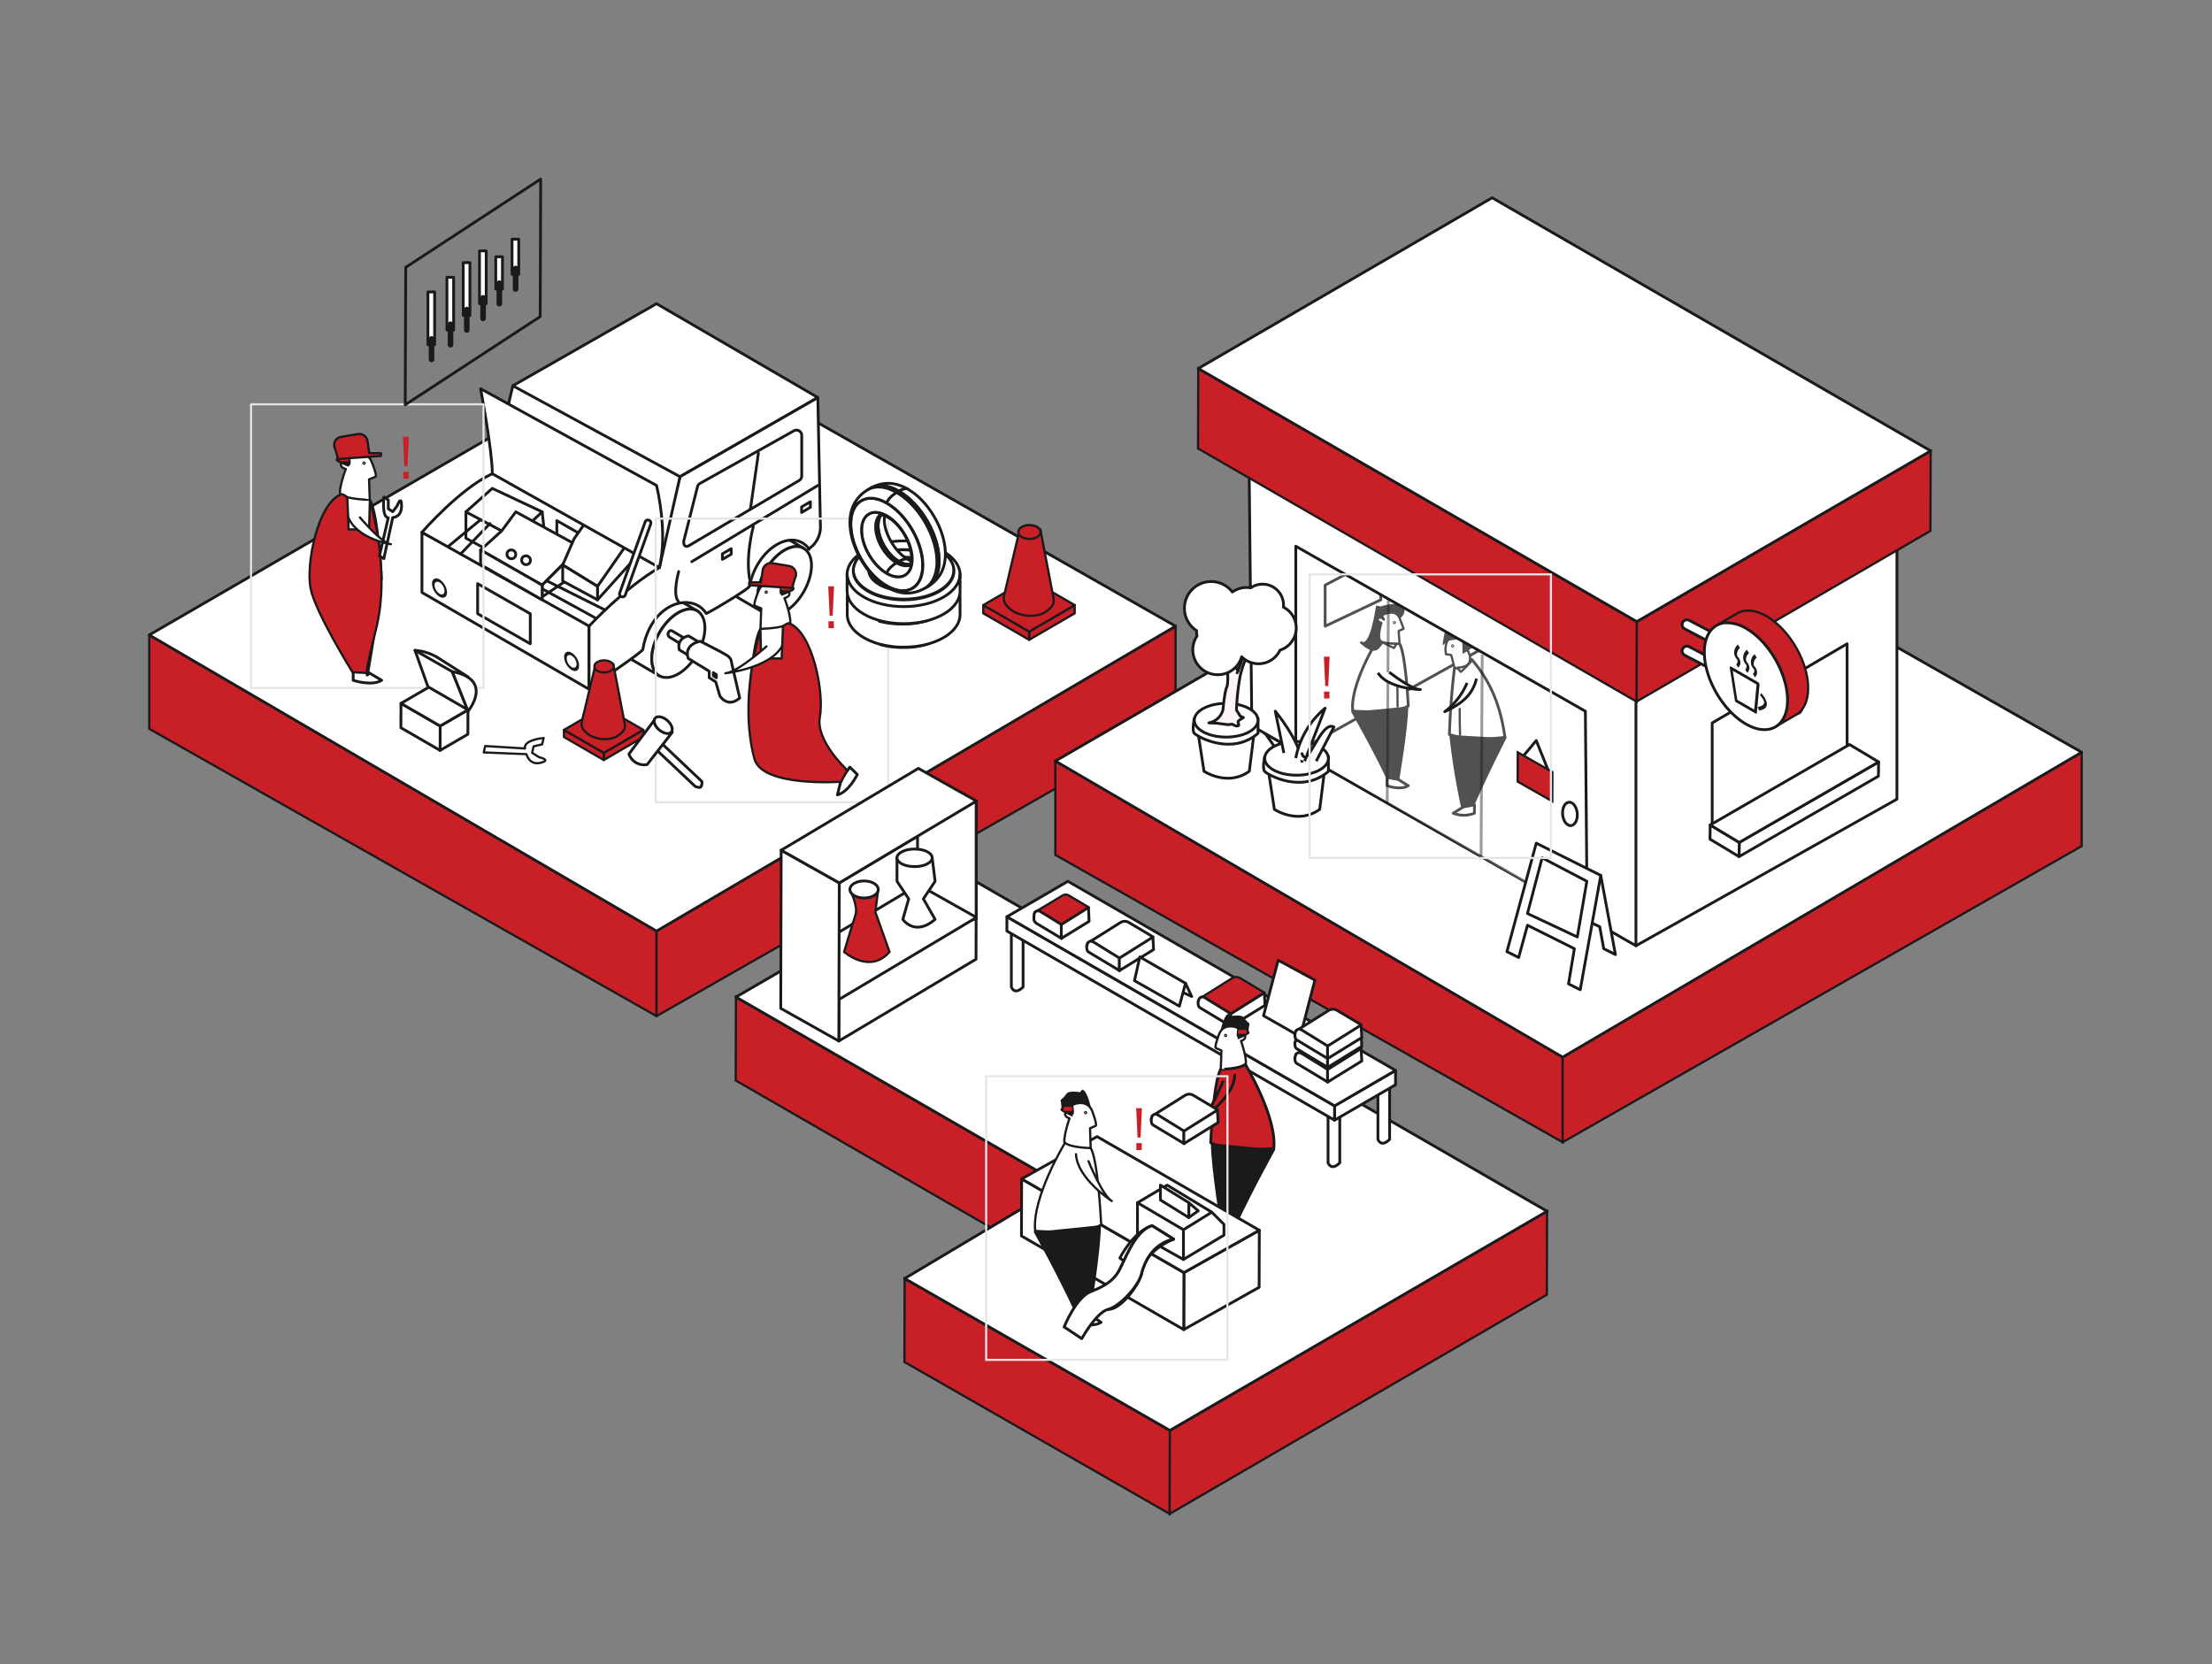 <svg xmlns="http://www.w3.org/2000/svg" xmlns:xlink="http://www.w3.org/1999/xlink" viewBox="0 0 793.22 596.88"><rect x="0" y="0" width="793.22" height="596.88" fill="#808080" stroke="none"/><defs><style>.cls-1,.cls-14,.cls-16,.cls-18,.cls-22,.cls-31{fill:none;}.cls-2{isolation:isolate;}.cls-15,.cls-19,.cls-20,.cls-3,.cls-30{fill:#c92028;}.cls-10,.cls-11,.cls-12,.cls-13,.cls-14,.cls-17,.cls-18,.cls-20,.cls-22,.cls-23,.cls-24,.cls-26,.cls-27,.cls-28,.cls-3,.cls-30,.cls-4,.cls-5{stroke:#1a1a1a;}.cls-10,.cls-11,.cls-12,.cls-13,.cls-14,.cls-16,.cls-17,.cls-18,.cls-21,.cls-22,.cls-25,.cls-26,.cls-27,.cls-3,.cls-30,.cls-4,.cls-5{stroke-linejoin:round;}.cls-10,.cls-11,.cls-12,.cls-13,.cls-20,.cls-22,.cls-23,.cls-24,.cls-3{stroke-width:0.8px;}.cls-10,.cls-11,.cls-17,.cls-21,.cls-24,.cls-25,.cls-27,.cls-28,.cls-4,.cls-5,.cls-7{fill:#fff;}.cls-10,.cls-13,.cls-14,.cls-17,.cls-22,.cls-26,.cls-30,.cls-5{stroke-linecap:round;}.cls-6{clip-path:url(#clip-path);}.cls-12,.cls-13,.cls-23,.cls-8{fill:#1a1a1a;}.cls-9{clip-path:url(#clip-path-2);}.cls-15{mix-blend-mode:multiply;}.cls-16,.cls-31{stroke:#e6e6e6;stroke-width:0.75px;}.cls-17{stroke-width:2px;}.cls-20,.cls-23,.cls-24,.cls-28,.cls-31{stroke-miterlimit:10;}.cls-21,.cls-25{stroke:#fff;}.cls-25{opacity:0.24;}.cls-26{fill:#fff5f6;}.cls-27{opacity:0.44;}.cls-29{clip-path:url(#clip-path-3);}</style><clipPath id="clip-path"><polygon class="cls-1" points="154.91 212.47 154.92 206.27 160.32 209.38 160.3 215.58 154.91 212.47"/></clipPath><clipPath id="clip-path-2"><polygon class="cls-1" points="202.23 238.76 202.25 232.56 207.64 235.67 207.62 241.87 202.23 238.76"/></clipPath><clipPath id="clip-path-3"><polygon class="cls-1" points="620.22 250.59 620.28 229.51 633.63 237.22 633.57 258.3 620.22 250.59"/></clipPath></defs><title>中山站</title><g class="cls-2"><g id="圖層_2" data-name="圖層 2"><g id="_island_3_" data-name="&lt;island 3&gt;"><polygon class="cls-3" points="53.51 227.75 53.51 261.4 235.43 364.45 235.43 333.95 188.11 285.58 79.8 231.95 53.51 227.75"/><polygon class="cls-3" points="235.43 364.45 235.43 333.95 270.13 282.43 381.6 230.9 421.56 224.59 421.56 258.24 235.43 364.45"/><polygon class="cls-4" points="238.59 120.49 53.51 227.75 235.43 333.95 421.56 224.59 238.59 120.49"/><g class="cls-2"><polygon class="cls-3" points="385.39 217.03 385.38 219.99 369.05 229.48 369.06 226.52 385.39 217.03"/><polygon class="cls-3" points="369.06 226.52 369.05 229.48 352.61 219.99 352.61 217.02 369.06 226.52"/><polygon class="cls-3" points="385.39 217.03 369.06 226.52 352.61 217.02 368.95 207.53 385.39 217.03"/></g><path class="cls-3" d="M365.69,189.78,360,213.88c-.36,2,.89,3.48,2.37,4.68,2.73,2.22,8.78,3.44,12.6.87,1.75-1.17,3.17-2.4,2.87-4.66l-4.79-25Z"/><ellipse class="cls-3" cx="369.16" cy="190.81" rx="3.99" ry="2.5"/><g class="cls-2"><path class="cls-4" d="M288.15,196.62a2.92,2.92,0,0,0-.36-.17,5.32,5.32,0,0,0-.5-.21c-.18-.06-.36-.1-.53-.14a3.5,3.5,0,0,0-.55-.09,5.54,5.54,0,0,0-1.08,0,8.23,8.23,0,0,0-1,.16,7.81,7.81,0,0,0-1.08.33,10.13,10.13,0,0,0-1.71.81c-5.31,3.07-9.62,10.52-9.61,16.64a7.86,7.86,0,0,0,.06,1,4.91,4.91,0,0,0,.08.67,3.75,3.75,0,0,0,.09.57,6.4,6.4,0,0,0,.26.91,2.79,2.79,0,0,0,.21.53.72.72,0,0,0,.12.27,4.1,4.1,0,0,0,.34.62v0a3.87,3.87,0,0,0,.45.58.13.13,0,0,0,.05.07,3.09,3.09,0,0,0,.53.5,6.13,6.13,0,0,0,.51.38l-9.47-5.5c-1.72-1-2.8-3.15-2.81-6.18,0-6.12,4.29-13.56,9.6-16.63,2.68-1.55,5.11-1.69,6.86-.67Z"/><path class="cls-4" d="M274.48,220.09a.56.56,0,0,1-.08,0,6.13,6.13,0,0,1-.51-.38A3,3,0,0,0,274.48,220.09Z"/><path class="cls-4" d="M291,202.8c0,6.12-4.28,13.57-9.61,16.64-2.7,1.55-5.13,1.69-6.88.65a.56.56,0,0,1-.08,0,6.13,6.13,0,0,1-.51-.38,4.14,4.14,0,0,1-.53-.5.13.13,0,0,1-.05-.07,5.26,5.26,0,0,1-.45-.58v0a4.65,4.65,0,0,1-.34-.62.72.72,0,0,1-.12-.27,3.89,3.89,0,0,1-.21-.53,6.4,6.4,0,0,1-.26-.91,3.39,3.39,0,0,1-.09-.57,4.91,4.91,0,0,1-.08-.67,7.86,7.86,0,0,1-.06-1c0-6.12,4.3-13.57,9.61-16.64a10.13,10.13,0,0,1,1.71-.81,7.81,7.81,0,0,1,1.08-.33,8.23,8.23,0,0,1,1-.16,5.56,5.56,0,0,1,1.08,0l.55.09c.19,0,.36.09.53.14a5.32,5.32,0,0,1,.5.21C289.73,197.34,291,199.56,291,202.8Z"/></g><g class="cls-2"><path class="cls-4" d="M250,219.06a2,2,0,0,0-.36-.18,2.75,2.75,0,0,0-.5-.2,3.51,3.51,0,0,0-.53-.15,3.23,3.23,0,0,0-.53-.08,5.54,5.54,0,0,0-1.08,0,6.45,6.45,0,0,0-1,.16,9.24,9.24,0,0,0-1.07.32,10.88,10.88,0,0,0-1.7.81c-5.27,3.05-9.54,10.43-9.52,16.5a7.9,7.9,0,0,0,.05,1,4.76,4.76,0,0,0,.08.66,3.63,3.63,0,0,0,.09.56,6,6,0,0,0,.26.91,3,3,0,0,0,.2.52,1.11,1.11,0,0,0,.12.27,5.22,5.22,0,0,0,.34.62h0a3.87,3.87,0,0,0,.45.58.13.13,0,0,0,0,.07,3.12,3.12,0,0,0,.53.5l.5.38L227,236.84c-1.71-1-2.78-3.13-2.79-6.13,0-6.08,4.25-13.46,9.52-16.5,2.66-1.54,5.07-1.67,6.8-.66Z"/><path class="cls-4" d="M236.43,242.34l-.08,0-.5-.38A3.59,3.59,0,0,0,236.43,242.34Z"/><path class="cls-4" d="M252.78,225.19c0,6.06-4.24,13.45-9.52,16.5-2.68,1.54-5.1,1.67-6.83.65l-.08,0-.5-.38a3.57,3.57,0,0,1-.53-.5.13.13,0,0,1,0-.07,4.46,4.46,0,0,1-.45-.58h0a6.14,6.14,0,0,1-.34-.62,1.11,1.11,0,0,1-.12-.27,3.7,3.7,0,0,1-.2-.52,6,6,0,0,1-.26-.91,3.12,3.12,0,0,1-.09-.56,4.76,4.76,0,0,1-.08-.66,7.9,7.9,0,0,1-.05-1c0-6.07,4.25-13.45,9.52-16.5a10.88,10.88,0,0,1,1.7-.81,9.24,9.24,0,0,1,1.07-.32,6.45,6.45,0,0,1,1-.16,5.56,5.56,0,0,1,1.08,0l.53.08c.19,0,.37.1.53.15a2.75,2.75,0,0,1,.5.2C251.55,219.77,252.77,222,252.78,225.19Z"/></g><polygon class="cls-5" points="153.41 190.94 176.54 169.91 187.06 138.36 231.22 113.13 237.53 159.4 153.41 211.97 153.41 190.94"/><polygon class="cls-5" points="235.43 108.92 293.27 142.57 243.84 170.96 217.55 177.27 191.26 153.09 183.9 138.36 235.43 108.92"/><polygon class="cls-5" points="151.31 190.94 151.31 212.5 211.24 247.2 211.24 223.01 151.31 190.94"/><path class="cls-5" d="M211.24,220.39l25.24-20L243.84,171l49.43-28.39.94,46.23a9.39,9.39,0,0,1-4.37,8.13s.56.21.23-.2c-6.27-7.89-18.89.52-21.29,13.49-.19,1-15.35,10-15.52,9.76-5.21-8-19.93-3.8-22.72,12.87-.19,1.12-19.3,13.83-19.3,13.83Z"/><polygon class="cls-5" points="183.9 138.36 243.84 170.96 236.48 203.56 176.54 169.91 183.9 138.36"/><path class="cls-5" d="M190.52,150l43.33,23.57a2.92,2.92,0,0,1,1.4,3.43l-4.69,24.43L181.8,174.09l4.26-22.26A3.12,3.12,0,0,1,190.52,150Z"/><path class="cls-5" d="M176.54,169.91c-11.56,5.26-25.24,21-25.24,21l59.94,33.65s12.62-13.67,25.24-21C236.48,203.56,192.19,162.8,176.54,169.91Z"/><path class="cls-5" d="M284.64,154.54,251,173.39a1.88,1.88,0,0,0-.85,1.07l-4.82,19.06c-.51,1.66.26,3.08,1.75,2.17l39.52-23.37a1.9,1.9,0,0,0,.9-1.61V156.17A1.89,1.89,0,0,0,284.64,154.54Z"/><path class="cls-5" d="M243.29,215.68s-2.27-1.45.08-10.68"/><line class="cls-5" x1="248.05" y1="201.46" x2="293.27" y2="174.12"/><line class="cls-5" x1="271.96" y1="162.55" x2="269.09" y2="182.64"/><path class="cls-5" d="M270.14,188.84s-3.16,11.57-1.06,20"/><polygon class="cls-5" points="262.21 196.79 259.05 198.64 259.05 200.63 262.21 198.78 262.21 196.79"/><polygon class="cls-5" points="290.6 179.96 287.45 181.82 287.45 183.81 290.6 181.95 290.6 179.96"/><polygon class="cls-5" points="171.28 209.34 171.28 220.12 190.15 230.9 190.15 220.12 171.28 209.34"/><g class="cls-2"><g class="cls-6"><path class="cls-7" d="M157.62,208.88c-1-.56-1.78-.1-1.79,1l-.46-.26.46.26a4,4,0,0,0,1.78,3.08c1,.56,1.78.11,1.78-1a3.92,3.92,0,0,0-1.77-3.07"/><path class="cls-8" d="M157.62,207.83c-1.49-.87-2.7-.18-2.71,1.53l.46.27.46.26c0-1.11.81-1.57,1.79-1a3.92,3.92,0,0,1,1.77,3.07c0,1.13-.8,1.58-1.78,1a4,4,0,0,1-1.78-3.08l-.46-.26-.46-.27a6,6,0,0,0,2.7,4.67c1.48.85,2.7.16,2.7-1.55a5.93,5.93,0,0,0-2.69-4.65"/></g></g><g class="cls-2"><g class="cls-9"><path class="cls-7" d="M204.94,235.17c-1-.57-1.78-.11-1.78,1l-.46-.26.46.26a3.93,3.93,0,0,0,1.77,3.08c1,.55,1.78.11,1.78-1a3.89,3.89,0,0,0-1.77-3.07"/><path class="cls-8" d="M205,234.12c-1.5-.87-2.71-.18-2.71,1.53l.46.27.46.26c0-1.12.8-1.58,1.78-1a3.89,3.89,0,0,1,1.77,3.07c0,1.13-.8,1.57-1.78,1a3.93,3.93,0,0,1-1.77-3.08l-.46-.26-.46-.27a5.88,5.88,0,0,0,2.69,4.66c1.49.86,2.7.17,2.7-1.54a5.9,5.9,0,0,0-2.68-4.65"/></g></g><polygon class="cls-5" points="194.42 183.58 195.47 193.05 188.11 194.1 188.11 187.79 194.42 183.58"/><polygon class="cls-5" points="167.08 183.58 167.08 193.05 180.75 200.41 182.85 190.94 167.08 183.58"/><polygon class="cls-5" points="176.54 175.17 167.08 183.58 184.5 192.88 194.42 183.58 176.54 175.17"/><line class="cls-5" x1="172.34" y1="186.39" x2="160.77" y2="195.97"/><polygon class="cls-5" points="199.68 186.74 199.68 195.15 219.66 207.77 221.76 199.35 199.68 186.74"/><polygon class="cls-5" points="179.89 190.42 172.34 197.25 194.42 209.87 208.09 196.2 184.96 183.58 179.89 190.42"/><line class="cls-5" x1="175.69" y1="187.79" x2="165.14" y2="198.71"/><polygon class="cls-5" points="194.42 214.08 206.88 205.66 202.83 201.46 194.42 209.87 194.42 214.08"/><polygon class="cls-5" points="205.86 193.24 211.39 185.34 226.82 193.24 214.27 210.32 201.78 202.64 205.86 193.24"/><polygon class="cls-5" points="214.27 210.32 214.27 215.13 231.75 195.71 226.17 193.21 214.27 210.32"/><path class="cls-5" d="M176.54,169.91c0-8.41-4.2-30.49-4.2-30.49l63.09,34.7s4.21,16.82,1,29.44Z"/><line class="cls-4" x1="232.33" y1="187.58" x2="223.21" y2="213.03"/><path class="cls-4" d="M223.21,214.08a1.12,1.12,0,0,1-.35-.06,1.06,1.06,0,0,1-.64-1.35l9.12-25.45a1,1,0,0,1,2,.71l-9.11,25.45A1,1,0,0,1,223.21,214.08Z"/><line class="cls-5" x1="173.78" y1="199.86" x2="213.37" y2="221.56"/><polygon class="cls-5" points="172.34 197.25 172.34 202.51 194.42 215.13 194.42 209.87 172.34 197.25"/><polygon class="cls-5" points="201.78 202.64 201.78 208.4 214.27 215.13 214.27 210.32 201.78 202.64"/><line class="cls-5" x1="196" y1="208.29" x2="217.03" y2="218.81"/><rect class="cls-5" x="181.8" y="197.25" width="3.15" height="3.15" rx="1.5" ry="1.5"/><rect class="cls-5" x="187.06" y="199.36" width="3.15" height="3.15" rx="1.5" ry="1.5"/><path class="cls-10" d="M125.05,163.25s6.16-2.74,8.25,2.44,1.37,5.3,1.37,5.3l-2.33.94.28,7.76s-9.23,0-10.43-1.81,1.82-9.66,1.82-9.66-1.8-.45-1.79-1.55,1.34-1.39,2.53-.28S125.05,163.25,125.05,163.25Z"/><circle class="cls-11" cx="130.56" cy="166.11" r="0.22"/><path class="cls-12" d="M132,163.47s-1.32-5-2.76-5.45l-.8.95s-4.5-.79-5.35.4a12.34,12.34,0,0,1-2.23,2.22s.69,3.09,0,3.32,4,2.05,4,2.05l-.31-3.49,2.4-1.1,3.13.12Z"/><path class="cls-10" d="M122.19,177.31s-9.27,20.24-7.92,32.72c0,0,16,1.55,22.61-2.29,0,0-1.21-24.11-4.26-28.47C132.62,179.27,124.44,179.15,122.19,177.31Z"/><path class="cls-13" d="M114.18,210.41s6.08,17,12.47,29.81l5.35.9s4.21-23.27,4.33-33.12"/><path class="cls-14" d="M126.65,240.22V244s6.55,2.23,10.23,0L132,241.12Z"/><rect class="cls-15" x="121.61" y="163.95" width="3.63" height="1.5" rx="0.67" ry="0.67"/><path class="cls-3" d="M124.54,178.33l.48,11.56h7.36l.24-10.2s7.75,24.22,2.18,46.13-2.42,15.6-2.42,15.6l-5.94-.3s-13.52-21.65-15.09-30.2c-1.64-8.88,2.59-30.33,11-33.65C122.9,177.05,124.54,178.33,124.54,178.33Z"/><path class="cls-3" d="M120.81,164.65c.56,0-.08-2.09-.79-4.05a2.94,2.94,0,0,1,2.28-3.91l6-1a3,3,0,0,1,3.5,2.56l.62,4.29h4.2v1Z"/><g id="_trigger_fixing_" data-name="&lt;trigger_fixing&gt;"><path class="cls-5" d="M139.24,185.68l-3.17,13.68,1.58,1,3.18-14.73s3.17,0,3.17-4.2-1.59,0-1.59,0l-1.58,2.1-1.59-1.05v-3.15l-1.59-1.06S136.86,185.68,139.24,185.68Z"/><path class="cls-10" d="M129.06,185.57s7.88,9.37,11.12,9.63c0,0-12.26-1.82-15.41-9.91"/><rect id="hidden" class="cls-16" x="90.02" y="145.01" width="83.36" height="101.73"/></g><path class="cls-5" d="M148.81,233.26a18.36,18.36,0,0,1,8.56,2.85l10.45,6.66v8.55l-9.5-6.65Z"/><path class="cls-5" d="M162.12,240.87l5.7,14.26S177.33,243.72,162.12,240.87Z"/><polygon class="cls-5" points="162.12 240.87 148.81 233.26 153.56 246.57 167.82 255.13 162.12 240.87"/><g class="cls-2"><polygon class="cls-4" points="167.81 254.59 167.78 263.34 157.81 269.14 157.84 260.39 167.81 254.59"/><polygon class="cls-4" points="157.84 260.39 157.81 269.14 143.76 261.02 143.79 252.28 157.84 260.39"/><polygon class="cls-4" points="167.81 254.59 157.84 260.39 143.79 252.28 153.76 246.48 167.81 254.59"/></g><path class="cls-10" d="M280.26,209.52s-6.15-2.74-8.25,2.44-1.36,5.3-1.36,5.3l2.32.94L272.7,226s9.23,0,10.42-1.8-1.81-9.66-1.81-9.66,1.8-.45,1.79-1.56-1.35-1.38-2.54-.27S280.26,209.52,280.26,209.52Z"/><circle class="cls-11" cx="274.76" cy="212.38" r="0.22"/><path class="cls-12" d="M273.28,209.73s1.32-5,2.76-5.44l.8,1s4.49-.79,5.35.4a12.25,12.25,0,0,0,2.22,2.21s-.68,3.09,0,3.33-4,2-4,2l.3-3.5-2.39-1.1-3.13.13Z"/><path class="cls-10" d="M283.12,223.58s9.28,20.24,7.92,32.72c0,0-16,1.55-22.6-2.29,0,0,1.21-24.11,4.26-28.47C272.7,225.54,280.88,225.42,283.12,223.58Z"/><path class="cls-14" d="M304.73,275.14l2.71,2.63s-3,6.25-7.14,7.33l1.35-5.5Z"/><rect class="cls-15" x="280.08" y="210.22" width="3.63" height="1.5" rx="0.67" ry="0.67" transform="translate(563.78 421.94) rotate(-180)"/><path class="cls-3" d="M280.78,224.6l-.48,11.56h-7.36L272.7,226s-8,24.3-2.18,46.14c2.77,10.34,31.16,8.24,31.16,8.24l2.1-4.21S292.4,265.74,294,257.19c1.63-8.88-2.59-30.33-11-33.65C282.42,223.32,280.78,224.6,280.78,224.6Z"/><path class="cls-3" d="M284.51,210.92c-.56,0,.07-2.09.79-4A3,3,0,0,0,283,203l-6-1a3,3,0,0,0-3.51,2.56l-.61,4.29h-4.21v1.05Z"/><g id="_trigger_drilling_" data-name="&lt;trigger_drilling&gt;"><path class="cls-5" d="M250.77,235.09l-10.57-6.52a1.29,1.29,0,0,1-.48-1.76h0c.36-.61.78-.82,1.4-.47l10.94,6.52a1.28,1.28,0,0,1,.47,1.76h0A1.3,1.3,0,0,1,250.77,235.09Z"/><path class="cls-5" d="M251.91,231.07l-5-3s-4.36.65-3.32,5l4.32,2.66Z"/><path class="cls-5" d="M257.87,233.47,251.13,230s-6,.92-4.35,6.14l7.53,4.6v2.32l2.37,1.52,1.45,5s2.77,4.6,7.13.76l-3-13c.06-1.15-1.31-2.23-2.35-2.73Z"/><polygon class="cls-5" points="255.78 241.24 256.88 241.98 256.88 243.09 255.78 242.35 255.78 241.24"/><path class="cls-10" d="M274.86,231.84s-10.44,9.37-14.73,9.63c0,0,16.24-1.82,20.41-9.91"/><rect id="hidden-2" data-name="hidden" class="cls-16" x="235.14" y="186.02" width="83.36" height="101.73"/></g><path class="cls-10" d="M188.28,268.45,174,267.58l-.53,2.29,15.3.62s1,4.09,5.08,3.1-.5-2-.5-2L190.82,270l.53-2.3,3.07-.74.52-2.29S187.54,265.38,188.28,268.45Z"/><line class="cls-5" x1="155.15" y1="104.71" x2="155.15" y2="123.64"/><rect class="cls-5" x="153.46" y="104.71" width="2.4" height="18.93"/><line class="cls-17" x1="154.75" y1="121.54" x2="154.75" y2="128.9"/><line class="cls-5" x1="161.96" y1="99.46" x2="161.96" y2="118.38"/><rect class="cls-5" x="160.27" y="99.46" width="2.4" height="18.93"/><line class="cls-17" x1="161.56" y1="116.28" x2="161.56" y2="123.64"/><line class="cls-5" x1="167.8" y1="94.2" x2="167.8" y2="113.13"/><rect class="cls-5" x="166.11" y="94.2" width="2.4" height="18.93"/><line class="cls-17" x1="167.39" y1="111.02" x2="167.39" y2="118.38"/><line class="cls-5" x1="173.63" y1="89.99" x2="173.63" y2="108.92"/><rect class="cls-5" x="171.95" y="89.99" width="2.4" height="18.93"/><line class="cls-17" x1="173.23" y1="106.82" x2="173.23" y2="114.18"/><line class="cls-5" x1="179.47" y1="95.25" x2="179.47" y2="103.66"/><rect class="cls-5" x="177.78" y="92.1" width="2.4" height="11.57"/><line class="cls-17" x1="179.06" y1="101.56" x2="179.06" y2="108.92"/><line class="cls-5" x1="185.31" y1="88.94" x2="185.31" y2="98.4"/><rect class="cls-5" x="183.62" y="85.79" width="2.4" height="12.62"/><line class="cls-17" x1="184.9" y1="96.3" x2="184.9" y2="103.66"/><polygon class="cls-18" points="193.89 64.23 193.71 113.55 145.31 145.19 145.49 95.88 193.89 64.23"/><g class="cls-2"><path class="cls-4" d="M328.52,215l.93.25a21.22,21.22,0,0,0-10.82,0l.09,0h0l.09,0h.05l.09,0h.05l.09,0,.09,0h0l.09,0,.1,0,0,0h.05A17.56,17.56,0,0,1,328.52,215Z"/><path class="cls-4" d="M338.29,206l-1.54-.51c-.3-.17-.61-.33-.93-.49a4.09,4.09,0,0,0-.42-.2c-.28-.15-.58-.27-.87-.4l-.45-.18c-.74-.29-1.51-.54-2.31-.77l.94.26A23.34,23.34,0,0,1,338.29,206Z"/><path class="cls-4" d="M334.61,214.41l0,6.11c0-1.57-1-3.15-3.13-4.36-4.13-2.38-10.76-2.41-14.82,0-2,1.16-3,2.68-3,4.22l0-6.12c0-1.53,1-3.05,3-4.21,4.06-2.36,10.69-2.34,14.81,0C333.56,211.25,334.61,212.83,334.61,214.41Z"/><path class="cls-4" d="M319.73,219.78l-.09,0h-.05l-.09,0h-.05l-.09,0h-.05l-.09,0-.09,0h-.05l-.09,0-.1,0,0,0h-.05a15.11,15.11,0,0,1-3.54-1.45l1.53.5A13.06,13.06,0,0,0,319.73,219.78Z"/><path class="cls-4" d="M329.62,219.56l-.93.25a11.84,11.84,0,0,0,2.91-1.19c4.06-2.35,4-6.19-.13-8.58s-10.75-2.4-14.81,0-4,6.19.13,8.57l-1.53-.5c-5-2.87-5.06-7.51-.15-10.37s12.93-2.83,17.91.05,5.05,7.51.14,10.37A14.92,14.92,0,0,1,329.62,219.56Z"/><path class="cls-4" d="M332.55,231l-.86.23a30.48,30.48,0,0,1-15.44,0l0,0-.09,0s0,0-.05,0l-.09,0-.09,0-.1,0h0c.81.21,1.64.39,2.48.54l.95.14c.53.08,1.05.14,1.58.19.33,0,.66.06,1,.08l1.11.05,1.12,0h0c.72,0,1.45,0,2.17-.07.37,0,.74,0,1.1-.09l1-.1A31.2,31.2,0,0,0,332.55,231Z"/><path class="cls-4" d="M333,207.75c-5-2.87-13-2.91-17.9-.06-2.43,1.42-3.64,3.26-3.64,5.13a3.83,3.83,0,0,0,0,.47,2.09,2.09,0,0,0,.13.65,2.54,2.54,0,0,0,.14.47v0a4.52,4.52,0,0,0,.23.5,4.12,4.12,0,0,0,.47.76,3.66,3.66,0,0,0,.44.55l0,0,.3.3.39.36c.16.13.33.28.52.42l.5.33a5,5,0,0,0,.57.37c.37.21.77.41,1.17.59.22.11.45.2.69.3a3.26,3.26,0,0,0,.41.14c.26.11.52.19.8.28a.07.07,0,0,0,.06,0l.51.16c.11,0,.2,0,.31.06h0a21,21,0,0,0,9.77.09h0c.3-.07.61-.15.91-.25a2.38,2.38,0,0,0,.38-.11l.53-.17.52-.2a.58.58,0,0,0,.18-.08c.2-.07.4-.16.6-.25l.08,0a2,2,0,0,0,.25-.13,7.55,7.55,0,0,0,.69-.37,3.85,3.85,0,0,0,.4-.24,9.59,9.59,0,0,0,1-.75,7.29,7.29,0,0,0,.84-.82l.21-.26a6,6,0,0,0,.49-.7l.15-.27a3.35,3.35,0,0,0,.15-.35,2.08,2.08,0,0,0,.12-.32,4.61,4.61,0,0,0,.2-.82.28.28,0,0,0,0-.09,4.19,4.19,0,0,0,0-.5C336.8,211.1,335.54,209.2,333,207.75Zm3.73-2.29c-.3-.17-.61-.33-.93-.49a4.09,4.09,0,0,0-.42-.2c-.28-.15-.58-.27-.87-.4l-.45-.18c-.74-.29-1.51-.54-2.31-.77a30.22,30.22,0,0,0-15.43,0h-.06l-.13.05-.14,0-.09,0-.12,0-.34.12a3.79,3.79,0,0,0-.65.21,5.29,5.29,0,0,0-.76.27,6.07,6.07,0,0,0-.59.24c-.3.11-.58.24-.87.38s-.32.15-.48.24-.6.31-.88.47c-7,4.08-7,10.71.07,14.79s18.51,4.09,25.53,0S343.83,209.54,336.75,205.46Zm-22.57,11.91.5.33a5,5,0,0,0,.57.37c.37.21.77.41,1.17.59.22.11.45.2.69.3a3.26,3.26,0,0,0,.41.14c.26.11.52.19.8.28a.07.07,0,0,0,.06,0l.51.16c.11,0,.2,0,.31.06h0a21,21,0,0,0,9.77.09h0c.3-.07.61-.15.91-.25a2.38,2.38,0,0,0,.38-.11l.53-.17.52-.2a.58.58,0,0,0,.18-.08c.2-.07.4-.16.6-.25l.08,0a2,2,0,0,0,.25-.13,4.58,4.58,0,0,0,.69-.37,3.85,3.85,0,0,0,.4-.24,9.59,9.59,0,0,0,1-.75,7.29,7.29,0,0,0,.84-.82,2.39,2.39,0,0,0,.21-.26,6,6,0,0,0,.49-.7l.15-.27a3.35,3.35,0,0,0,.15-.35,1,1,0,0,0,.12-.32,4.61,4.61,0,0,0,.2-.82.28.28,0,0,0,0-.09,4.19,4.19,0,0,0,0-.5c0-1.89-1.26-3.79-3.78-5.24-5-2.87-13-2.91-17.9-.06-2.43,1.42-3.64,3.26-3.64,5.13a3.83,3.83,0,0,0,0,.47,2.09,2.09,0,0,0,.13.65,2.54,2.54,0,0,0,.14.47v0a4.52,4.52,0,0,0,.23.5,4.12,4.12,0,0,0,.47.76,3.66,3.66,0,0,0,.44.55l0,0,.3.3.39.36c.16.13.33.28.52.42"/><path class="cls-4" d="M316.24,203.4h0l-.13.05Z"/><path class="cls-4" d="M344.27,214.32l0,6.11c0,3-2,6-5.88,8.23a24,24,0,0,1-5.82,2.37,31.2,31.2,0,0,1-4.2.81l-1,.1c-.36.05-.73.07-1.1.09-.72.05-1.45.07-2.17.07h0l-1.12,0-1.11-.05c-.34,0-.67,0-1-.08-.53,0-1.05-.11-1.58-.19l-.95-.14c-.84-.15-1.67-.33-2.48-.54h0l-.19-.05-.09,0h0l-.08,0a24.34,24.34,0,0,1-5.68-2.32c-4-2.3-6-5.32-6-8.34l0-6.1v0c0-3,2-6,5.89-8.23a23.27,23.27,0,0,1,5.73-2.34l.1,0h0l.09,0h.06l.08,0h0l-.34.12a3.79,3.79,0,0,0-.65.21,5.29,5.29,0,0,0-.76.27,6.07,6.07,0,0,0-.59.24c-.3.11-.58.24-.87.38s-.32.15-.48.24-.6.31-.88.47c-7,4.08-7,10.71.07,14.79s18.51,4.09,25.53,0,7-10.71-.08-14.79l1.54.51C342.29,208.27,344.28,211.3,344.27,214.32Z"/></g><g class="cls-2"><path class="cls-4" d="M328.52,206.54l.93.26a21.22,21.22,0,0,0-10.82,0l.09,0,0,0,.09,0h.05l.09,0h.05l.09,0,.09,0h0l.09,0,.1,0h.09A17.67,17.67,0,0,1,328.52,206.54Z"/><path class="cls-4" d="M331.77,195l.94.26a23.76,23.76,0,0,1,5.58,2.29l-1.54-.51A21.5,21.5,0,0,0,331.77,195Z"/><path class="cls-4" d="M334.61,206l0,6.11c0-1.57-1-3.16-3.13-4.36-4.13-2.39-10.76-2.41-14.82-.05-2,1.16-3,2.68-3,4.21l0-6.11c0-1.53,1-3.06,3-4.22,4.06-2.35,10.69-2.33,14.81,0C333.56,202.84,334.61,204.42,334.61,206Z"/><path class="cls-4" d="M319.73,211.37l-.09,0h-.05l-.09,0h-.05l-.09,0h-.05l-.09,0-.09,0-.05,0-.09,0-.1,0h-.09a15.55,15.55,0,0,1-3.54-1.45l1.53.5A13.06,13.06,0,0,0,319.73,211.37Z"/><path class="cls-4" d="M329.62,211.15l-.93.25a11.84,11.84,0,0,0,2.91-1.19c4.06-2.35,4-6.2-.13-8.58s-10.75-2.4-14.81,0-4,6.2.13,8.58l-1.53-.5c-5-2.88-5.06-7.52-.15-10.38s12.93-2.82,17.91.05,5.05,7.52.14,10.37A14.53,14.53,0,0,1,329.62,211.15Z"/><path class="cls-4" d="M332.63,222.59l-.94.25a30.22,30.22,0,0,1-15.43,0h-.05l-.09,0h-.05l-.09,0-.1,0-.09,0-.09,0-.05,0-.09,0-.05,0-.09,0-.05,0h-.05A34,34,0,0,0,332.63,222.59Z"/><path class="cls-4" d="M336.75,197.05c7.08,4.08,7.11,10.71.09,14.79s-18.47,4.08-25.54,0-7.11-10.71-.08-14.79S329.68,193,336.75,197.05Zm-21.49,12.61c5,2.87,13,2.9,17.9,0s4.84-7.49-.14-10.37-13-2.9-17.91-.05-4.83,7.5.15,10.38"/><path class="cls-4" d="M315.4,195.22l.09,0h.05l.09,0,.05,0,.09,0h.05l.09,0,.1,0,.05,0,.09,0,.09,0h.1a21,21,0,0,0-5.12,2.08c-7,4.08-7,10.71.08,14.79s18.51,4.08,25.54,0,7-10.71-.09-14.79l1.54.51c7.93,4.58,8,12,.09,16.58s-20.69,4.58-28.62,0-8-12-.09-16.58A23.43,23.43,0,0,1,315.4,195.22Z"/><path class="cls-4" d="M344.27,205.9l0,6.12c0,3-2,6-5.88,8.23-7.88,4.58-20.7,4.58-28.63,0-4-2.3-6-5.32-6-8.34l0-6.12c0,3,2,6.05,6,8.35,7.93,4.58,20.74,4.58,28.62,0C342.3,211.86,344.26,208.89,344.27,205.9Z"/></g><g class="cls-2"><path class="cls-4" d="M317.05,183.75a2.78,2.78,0,0,0,.69-.54,4.17,4.17,0,0,0-.57,1.9,11.65,11.65,0,0,0,0,2.5,14.91,14.91,0,0,0,.56,2.56,20.16,20.16,0,0,0,1,2.53,21,21,0,0,0,3,4.64,15.09,15.09,0,0,0,3.82,3.28c-.53-.31-1.74,0-3.14.77-4.16-2.4-7.52-8.18-7.51-12.9C314.89,186.16,315.72,184.52,317.05,183.75Z"/><path class="cls-4" d="M325.53,200.62a9.43,9.43,0,0,0,1.49.7,4.47,4.47,0,0,0,1.55.28,2.68,2.68,0,0,0-.8.33c-1.37.79-3.28.68-5.38-.54C323.79,200.58,325,200.31,325.53,200.62Z"/><path class="cls-4" d="M316.19,184.25l.86-.5c-1.33.77-2.16,2.41-2.17,4.74,0,4.72,3.35,10.5,7.51,12.9l-.87.5c-4.15-2.4-7.51-8.17-7.5-12.9C314,186.66,314.85,185,316.19,184.25Z"/><path class="cls-4" d="M327.77,201.93l-.86.5c-1.37.79-3.28.68-5.39-.54l.87-.5C324.49,202.61,326.4,202.72,327.77,201.93Z"/><path class="cls-4" d="M312.07,175.16a15.29,15.29,0,0,1,1.67-.83,13.53,13.53,0,0,1,1.77-.59,11.68,11.68,0,0,1,3-.38,13.79,13.79,0,0,1,1.57.1,11.5,11.5,0,0,1,1.42.28,19.8,19.8,0,0,1,2,.66,17.19,17.19,0,0,1,2,1c-.54-.31-1.75-.05-3.15.77C318.34,173.85,314.7,173.63,312.07,175.16Z"/><path class="cls-4" d="M311.2,175.66l.87-.5c2.63-1.53,6.27-1.31,10.29,1l-.86.5C317.48,174.35,313.83,174.13,311.2,175.66Z"/><path class="cls-4" d="M326.91,202.43l-.36.23-.18.16-.14.14a3.77,3.77,0,0,0,.36-.86,7,7,0,0,0,.24-1.52,9,9,0,0,0,0-1.27,13.34,13.34,0,0,0-.2-1.63,19.73,19.73,0,0,0-.7-2.53c-.2-.51-.46-1.18-.69-1.68-.39-.82-.76-1.46-.86-1.64a20.9,20.9,0,0,0-2.12-3c-.4-.47-.8-.89-1.22-1.3s-.88-.77-1.26-1.08a11.2,11.2,0,0,0-2.4-1.43,6.61,6.61,0,0,0-1-.33,3.3,3.3,0,0,0-1-.12,3.16,3.16,0,0,0,.79-.33c-1.34.78-2.16,2.41-2.17,4.74,0,4.73,3.35,10.5,7.5,12.9-1.9,1.11-3.45,2.81-3.46,3.81-5-2.9-9.07-9.87-9.06-15.6s4.11-8,9.12-5.1,9.08,9.87,9.07,15.6-4.11,8-9.13,5.1c0-1,1.56-2.7,3.46-3.81C323.63,203.11,325.54,203.22,326.91,202.43Z"/><path class="cls-4" d="M325.51,175.4c.66.41,1.53,1,2.15,1.43a23.6,23.6,0,0,1,2.15,1.84,28.79,28.79,0,0,1,3.73,4.37c.24.35.58.82.8,1.2s.54.86.75,1.23.49.89.7,1.27a28.72,28.72,0,0,1,1.21,2.61s.51,1.22.95,2.68a22.28,22.28,0,0,1,.66,2.69,19.26,19.26,0,0,1,.35,2.67,17.85,17.85,0,0,1,0,2.53,14.5,14.5,0,0,1-.8,4,12.19,12.19,0,0,1-.84,1.84,12.93,12.93,0,0,1-1.26,1.8,13.43,13.43,0,0,1-3.51,2.92c2.6-1.51,4.21-4.72,4.22-9.28,0-9.18-6.43-20.37-14.42-25C323.76,175.35,325,175.09,325.51,175.4Z"/><path class="cls-4" d="M332.56,210.43l-.86.5c2.59-1.51,4.2-4.72,4.22-9.28,0-9.18-6.43-20.37-14.42-25l.86-.5c8,4.61,14.45,15.8,14.42,25C336.77,205.71,335.16,208.92,332.56,210.43Z"/><path class="cls-4" d="M318,180.47c7.12,4.12,12.88,14.1,12.86,22.29s-5.82,11.49-12.95,7.37S305.07,196,305.09,187.86,310.91,176.36,318,180.47Zm0,25.23c5,2.89,9.11.62,9.13-5.1s-4.05-12.71-9.07-15.6-9.1-.63-9.12,5.1,4.05,12.7,9.06,15.6"/><path class="cls-4" d="M331.7,210.93a14,14,0,0,1-2.1,1,13.58,13.58,0,0,1-2.54.67,12,12,0,0,1-4.77-.23,20.4,20.4,0,0,1-2-.67c-.32-.12-.72-.32-1-.46a21,21,0,0,1-2.11-1.22,24.41,24.41,0,0,1-4.23-3.63,30.8,30.8,0,0,1-4.26-5.77,28.51,28.51,0,0,1-1.34-2.57c-.19-.38-.4-.92-.57-1.31a27.86,27.86,0,0,1-.95-2.67,24.85,24.85,0,0,1-1-5.36,18.28,18.28,0,0,1,0-2.56,14.71,14.71,0,0,1,.53-3.09,12.55,12.55,0,0,1,5.88-7.4c2.63-1.53,6.28-1.31,10.3,1-1.91,1.11-3.46,2.81-3.46,3.8-7.13-4.11-12.93-.8-13,7.39S310.83,206,318,210.13s12.93.81,12.95-7.37-5.74-18.17-12.86-22.29c0-1,1.55-2.69,3.46-3.8,8,4.61,14.44,15.8,14.42,25C335.9,206.21,334.29,209.42,331.7,210.93Z"/></g><g class="cls-2"><polygon class="cls-3" points="230.7 261.78 230.69 264.35 216.51 272.6 216.52 270.02 230.7 261.78"/><polygon class="cls-3" points="216.52 270.02 216.51 272.6 202.23 264.35 202.24 261.78 216.52 270.02"/><polygon class="cls-3" points="230.7 261.78 216.52 270.02 202.24 261.78 216.42 253.54 230.7 261.78"/></g><path class="cls-3" d="M213.59,238.13l-5,20.92c-.31,1.75.77,3,2,4.06,2.38,1.93,7.63,3,11,.76,1.51-1,2.75-2.09,2.49-4.05l-4.16-21.69Z"/><ellipse class="cls-3" cx="216.61" cy="239.02" rx="3.47" ry="2.17"/><path class="cls-4" d="M251.47,282a.87.87,0,0,1-.16.26c-.34.37-1.74,0-2.11-.29L233,266.67a.89.89,0,0,1-.06-1.27c.34-.37,2.09-.87,2.46-.54L251.6,280.2C251.89,280.46,251.62,281.7,251.47,282Z"/><path class="cls-4" d="M225.53,270.43a5.75,5.75,0,0,0,6.54,3.78l9-11.57s-7.15.06-6.19-4.66Z"/><ellipse class="cls-4" cx="237.83" cy="260.06" rx="2.23" ry="3.83" transform="translate(-114.45 269.94) rotate(-49.16)"/><g id="sign"><path class="cls-19" d="M299.09,210.29l-.5,10.57h-1.08L297,210.29Zm-.07,15h-1.93v-2.47H299Z"/></g><g id="sign-2" data-name="sign"><path class="cls-19" d="M146.61,156.66l-.49,10.57H145l-.5-10.57Zm-.07,15h-1.93V169.2h1.93Z"/></g></g><polygon class="cls-20" points="378.44 272.96 378.44 306.62 560.36 409.67 560.36 379.17 513.04 330.8 404.73 277.17 378.44 272.96"/><polygon class="cls-20" points="560.36 409.67 560.36 379.17 595.07 327.65 706.53 276.12 746.49 269.81 746.49 303.46 560.36 409.67"/><polygon class="cls-4" points="563.52 165.71 378.44 272.96 560.36 379.17 746.49 269.81 563.52 165.71"/><polygon class="cls-21" points="582.41 328.07 578.85 234.57 450.89 173.59 450.89 251.2 582.41 328.07"/><path class="cls-4" d="M460.47,273S451,258.24,450,259.29s14.72,6.31,14.72,10.52l111.47-62L550.9,143.62H480.44l-25.23,33.65,9.46,92.54"/><path class="cls-4" d="M494.08,229.26s-10,16-9,25.77c0,0,15,1.22,19.93-1.8,0,0-.91-19-3.17-22.43C501.83,230.8,495.75,230.72,494.08,229.26Z"/><polygon class="cls-10" points="494.33 229.68 499.85 232.43 500.78 231.06 494.33 229.68"/><path class="cls-13" d="M485,255.33s7.64,13.35,12.39,23.48l4,.71s3.13-18.33,3.22-26.09"/><line class="cls-22" x1="501.09" y1="244.65" x2="501.18" y2="253.43"/><path class="cls-23" d="M500.75,222c3.46-1.18,4.64-6.94-5.14-4.26,0,0-1.74-.47-1.75-.44-.21.95-2.18,16.14-6,12.92,0,0,4,4.11,6.08,2.32l1.29-1.4,5.53-9.05S500.72,222,500.75,222Z"/><path class="cls-10" d="M495.56,220.74a.1.1,0,0,1,.06-.12c.63-.26,4.91-2.48,6.34,1.22,1.35,3.48,1.4,3.64,1.31,3.72l0,0-1.65.69a.1.1,0,0,0-.06.11l.31,4.47s-6.15.23-7-1.17.18-5.29.49-6.14a.12.12,0,0,0-.07-.15c-.32-.1-1.23-.46-1.22-1.17s1-1.08,1.88-.22S495.66,221.27,495.56,220.74Z"/><ellipse class="cls-24" cx="500.02" cy="223.3" rx="0.17" ry="0.18"/><path class="cls-14" d="M497.39,278.81v3s4.87,1.76,7.61,0l-3.63-2.26Z"/><path class="cls-4" d="M527.78,236.54c7.07,8.31,10.41,17.15,11.89,27.92-6.86.79-13.24,1-19.91-1,.25-8,.86-15.91,1.81-23.85A10.32,10.32,0,0,0,527.78,236.54Z"/><path class="cls-10" d="M527.69,237.05a41.7,41.7,0,0,1-3.82,3.93c-.41-.44-.82-.87-1.25-1.29A53,53,0,0,0,527.69,237.05Z"/><path class="cls-13" d="M539.76,264.74q-6,11.77-11.41,23.84l-4,.94a241.5,241.5,0,0,1-4.22-25.91"/><path class="cls-22" d="M523.45,254.27c0,3.07,0,6.14.12,9.22"/><path class="cls-10" d="M524.38,228.26c0-.14,0,0-.13-.09-2-1.14-4.67.37-5.34,2a7.05,7.05,0,0,0-.43,4.09c.21,1-.19-.13.18.24s1.2.2,1.67.46c0,0,.09,0,.11.1.42,1.53.78,3.06,1.18,4.6,1.89-.34,4.8-.27,5.42-2.5s-1.11-4.15-1.71-6.19c-.05-.14-.2.06.07-.24s1.07-.65.69-1.41-1.28-.38-1.71.25S524.38,228.4,524.38,228.26Z"/><path class="cls-24" d="M520.77,231.71a.16.16,0,0,0,.19.13.15.15,0,0,0,.1-.2.17.17,0,0,0-.19-.13C520.77,231.53,520.75,231.62,520.77,231.71Z"/><path class="cls-23" d="M517.8,230.62s.67-5.63,2-6.3l.85,1s4.12-1.31,5-.07a12.88,12.88,0,0,0,2.34,2.24s-.29,3.49.38,3.69-3.5,2.66-3.5,2.66l-.11-3.91-2.37-1-2.92.44Z"/><path class="cls-14" d="M528.73,288.67v3a10.24,10.24,0,0,1-7.6,0l3.62-2.26Z"/><polygon class="cls-4" points="475.19 209.87 475.19 224.59 495.17 215.13 494.79 199.54 475.19 209.87"/><line class="cls-4" x1="568.78" y1="328.7" x2="453.1" y2="262.75"/><polygon class="cls-25" points="581.88 336.48 578.47 246.8 455.73 188.31 455.73 262.75 581.88 336.48"/><polygon class="cls-4" points="680.24 187.79 680.24 286.63 586.65 339.21 568.78 260.35 594.01 166.76 680.24 187.79"/><polygon class="cls-4" points="586.65 220.93 447.85 159.4 448.9 260.35 464.67 269.38 464.67 195.91 568.51 255.09 569.16 329.2 586.65 339.21 586.65 220.93"/><g class="cls-2"><polygon class="cls-20" points="692.34 161.72 692.25 190.4 586.86 251.64 586.94 222.96 692.34 161.72"/><polygon class="cls-20" points="586.94 222.96 586.86 251.64 429.61 160.85 429.69 132.17 586.94 222.96"/><polygon class="cls-4" points="692.34 161.72 586.94 222.96 429.69 132.17 535.08 70.93 692.34 161.72"/></g><polygon class="cls-14" points="613.99 259.29 613.99 296.1 662.37 267.71 662.37 230.9 613.99 259.29"/><g class="cls-2"><polygon class="cls-4" points="673.66 273.29 673.6 278.39 623.62 307.24 623.69 302.15 673.66 273.29"/><polygon class="cls-4" points="623.69 302.15 623.62 307.24 613.21 300.98 613.27 295.89 623.69 302.15"/><polygon class="cls-4" points="663.25 267.03 673.66 273.29 623.69 302.15 613.27 295.89 663.25 267.03"/></g><path class="cls-4" d="M429.45,261.71l2.3,14.91s8.48,5.65,16.25,0l2.12-17Z"/><path class="cls-4" d="M428.28,257.65s-.95,4.42,0,5.37c1.34,1.35,13.44,8.07,22.85,0v-5.37Z"/><ellipse class="cls-4" cx="439.7" cy="258.32" rx="11.42" ry="6.05"/><path class="cls-26" d="M439.93,235.57s.79,9.34,0,10.83-1.36,8.12-1.36,8.12a6.44,6.44,0,0,1-5.09,4.75l2.88.12,3.92.52,1.62-.17s1.51,1,2.14.52c0,0,.42,0,0-.9s1.09-1.42,1.84-2l-1.13-.52-1.35-2.16a81.12,81.12,0,0,1,1.35-12.35,42,42,0,0,1,2-6.22l-1.13-.33s-1.63,5-2,5.54l.38-.59s-2.27-3.48-2.14-5.48A1.85,1.85,0,0,0,439.93,235.57Z"/><path class="cls-5" d="M429.21,228.07a9.08,9.08,0,0,1-.11-1.87,9.58,9.58,0,1,1,12.82-13.86,8.84,8.84,0,0,1,3.28-1.44,8.75,8.75,0,0,1,3.3-.06,7.52,7.52,0,0,1,11.61,4.64,7.4,7.4,0,0,1,.13,2.29A8.37,8.37,0,0,1,459,233.2a8.94,8.94,0,0,1-.55,1,8.52,8.52,0,0,1-11.79,2.49,8.07,8.07,0,0,1-1.39-1.13,8.94,8.94,0,1,1-16-7.49Z"/><path class="cls-4" d="M454.69,275.38l2.3,14.91s8.48,5.65,16.25,0l2.12-17Z"/><path class="cls-4" d="M453.52,271.32s-.95,4.42,0,5.37c1.34,1.35,13.44,8.07,22.84,0v-5.37Z"/><ellipse class="cls-4" cx="464.94" cy="271.99" rx="11.42" ry="6.05"/><path class="cls-4" d="M460.39,270.08l-3.08-15s8.76,10.51,9.64,18.4"/><path class="cls-4" d="M464.67,271.91A30.77,30.77,0,0,1,475.19,254L467.83,273"/><path class="cls-4" d="M466.77,269.91c1.9,7.13,6.82-11.82,11.57-9.16L472,273"/><line class="cls-27" x1="497.87" y1="214.83" x2="497.45" y2="288.21"/><line class="cls-27" x1="531.52" y1="234.81" x2="531.1" y2="308.19"/><line class="cls-4" x1="644.33" y1="244.73" x2="604.94" y2="224.03"/><path class="cls-4" d="M603.23,223.79a1.46,1.46,0,0,1,.18-.57,1.73,1.73,0,0,1,2.34-.72l39.38,20.7a1.73,1.73,0,1,1-1.61,3.06l-39.38-20.7A1.72,1.72,0,0,1,603.23,223.79Z"/><line class="cls-4" x1="644.33" y1="254.2" x2="604.94" y2="233.49"/><path class="cls-4" d="M603.23,233.25a1.47,1.47,0,0,1,.18-.56,1.73,1.73,0,0,1,2.34-.73l39.38,20.7a1.73,1.73,0,0,1-1.61,3.07L604.14,235A1.71,1.71,0,0,1,603.23,233.25Z"/><g class="cls-2"><path class="cls-20" d="M648.39,246.82c0,4.7-1.67,8-4.35,9.57l-7.42,4.31.16-.1a5.23,5.23,0,0,0,.68-.48,1.65,1.65,0,0,0,.32-.26,8.23,8.23,0,0,0,2-2.76c.09-.2.19-.41.26-.62a12.18,12.18,0,0,0,.71-2.6c0-.13,0-.24.05-.37,0-.36.08-.72.11-1.1s.05-.83.05-1.28c0-9.46-6.63-21-14.87-25.75a13.6,13.6,0,0,0-6.7-2l-.54,0a3.89,3.89,0,0,0-.47,0,5.4,5.4,0,0,0-.58.09l-.31.07a2.14,2.14,0,0,0-.27.06l-.39.12a1.58,1.58,0,0,0-.34.13.79.79,0,0,0-.23.09,2.21,2.21,0,0,0-.35.16l-.17.08,7.15-4.16c2.71-1.58,6.47-1.36,10.61,1C641.76,225.82,648.42,237.36,648.39,246.82Z"/><path class="cls-28" d="M641,251.13c0,.45,0,.87-.05,1.28s-.06.74-.11,1.1c0,.13,0,.24-.05.37a12.18,12.18,0,0,1-.71,2.6c-.07.21-.17.42-.26.62a8.23,8.23,0,0,1-2,2.76,3.65,3.65,0,0,1-.32.26,5.23,5.23,0,0,1-.68.48c-2.72,1.68-6.54,1.5-10.77-.94-8.23-4.75-14.9-16.29-14.87-25.75,0-4.71,1.68-8,4.36-9.57.08-.05.18-.09.26-.15l.17-.08a2.21,2.21,0,0,1,.35-.16.79.79,0,0,1,.23-.09l.34-.13.39-.12a1.18,1.18,0,0,1,.27-.06l.31-.07a5.4,5.4,0,0,1,.58-.09,3.89,3.89,0,0,1,.47,0l.54,0a13.6,13.6,0,0,1,6.7,2C634.35,230.13,641,241.67,641,251.13Z"/></g><ellipse class="cls-4" cx="562.99" cy="291.89" rx="2.63" ry="4.21" transform="translate(-23.52 50.72) rotate(-5.05)"/><polyline class="cls-4" points="545.64 271.91 550.9 265.6 555.11 276.12"/><polygon class="cls-20" points="556.68 276.89 556.65 287.4 544.23 280.34 544.26 269.83 556.68 276.89"/><g class="cls-2"><g class="cls-29"><polyline class="cls-7" points="629.87 245.55 621.34 240.62 622.96 251.04 629.02 254.54 629.87 245.55"/><path class="cls-8" d="M623,251l-1.62-10.42,8.53,4.93-.85,9L623,251m7.47-6.32-9.69-5.59a.31.31,0,0,0-.38,0,.43.43,0,0,0-.11.42l1.82,11.66a1.12,1.12,0,0,0,.48.74l6.92,4c.26.15.47,0,.5-.23l.95-10.06a1,1,0,0,0-.12-.52,1.11,1.11,0,0,0-.37-.4"/><path class="cls-7" d="M631.26,249.54l-.59,4c1.33-.3,2-.89,1.94-1.7a5,5,0,0,0-1.35-2.26"/><path class="cls-8" d="M631.5,248.56l-.32.89.08.09a5,5,0,0,1,1.35,2.26c.08.81-.61,1.4-1.94,1.7l-.38.07.54,1.27c2-.33,2.9-1.19,2.76-2.61a7.26,7.26,0,0,0-2.09-3.67"/><path class="cls-7" d="M623,238.85h0m.53-6a2.8,2.8,0,0,0-.61,1.7,1.31,1.31,0,0,0,.37,1.05l.24-2.75"/><path class="cls-8" d="M623.2,231.19a3.7,3.7,0,0,0-1.33,2.79,3.49,3.49,0,0,0,.87,2.34c.23.28.3.37.33.61a1.46,1.46,0,0,1-.49,1.34l.37.58h0l.38.6a2.28,2.28,0,0,0,.72-2.21,3.39,3.39,0,0,0-.79-1.6l0,0a1.31,1.31,0,0,1-.37-1.05,2.8,2.8,0,0,1,.61-1.7,2.61,2.61,0,0,1,.47-.49l-.75-1.18"/><path class="cls-7" d="M626.71,234.72a2.87,2.87,0,0,0-.62,1.7,1.35,1.35,0,0,0,.38,1.06l.24-2.76"/><path class="cls-8" d="M626.43,233.06a3.64,3.64,0,0,0-1.33,2.79,3.44,3.44,0,0,0,.87,2.33,1.06,1.06,0,0,1,.33.61,1.45,1.45,0,0,1-.49,1.34l.75,1.18a2.27,2.27,0,0,0,.72-2.2,3.49,3.49,0,0,0-.79-1.61l0,0a1.35,1.35,0,0,1-.38-1.06,2.87,2.87,0,0,1,.62-1.7,3.67,3.67,0,0,1,.47-.49l-.75-1.17"/><path class="cls-7" d="M629.48,236.33a2.84,2.84,0,0,0-.62,1.69,1.35,1.35,0,0,0,.38,1.06l.24-2.75"/><path class="cls-8" d="M629.2,234.66a3.58,3.58,0,0,0-1.33,2.79,3.44,3.44,0,0,0,.87,2.33,1.09,1.09,0,0,1,.33.61,1.48,1.48,0,0,1-.49,1.34l.75,1.18a2.25,2.25,0,0,0,.71-2.2,3.31,3.31,0,0,0-.79-1.61v0a1.35,1.35,0,0,1-.38-1.06,2.84,2.84,0,0,1,.62-1.69,2.9,2.9,0,0,1,.47-.5l-.75-1.17"/></g></g><polygon class="cls-4" points="574.03 313.98 579.29 342.37 575.09 340.26 573.66 332.38 566.46 329.05 555.11 316.08 574.03 313.98"/><polygon class="cls-4" points="550.9 302.41 574.03 313.98 566.67 354.99 562.47 352.88 564.57 340.26 547.75 331.85 544.59 343.42 540.38 341.32 550.9 302.41"/><polygon class="cls-4" points="553 307.67 547.75 327.65 565.62 336.06 569.04 316.08 553 307.67"/><g id="sign-3" data-name="sign"><path class="cls-19" d="M476.8,235.53l-.49,10.56h-1.08l-.49-10.56Zm-.06,15H474.8v-2.47h1.94Z"/></g><g id="_island_1_" data-name="&lt;island 1&gt;"><g class="cls-2"><polygon class="cls-20" points="380.73 424.97 380.66 454.89 263.83 387.53 263.9 357.61 380.73 424.97"/><polygon class="cls-20" points="419.52 513.04 419.44 542.97 324.33 488.49 324.4 458.56 419.52 513.04"/><polygon class="cls-20" points="554.78 434.44 554.7 464.36 419.44 542.97 419.52 513.04 554.78 434.44"/><polygon class="cls-4" points="554.78 434.44 419.52 513.04 324.4 458.56 380.73 424.97 263.9 357.61 342.54 311.91 554.78 434.44"/></g><g class="cls-2"><polygon class="cls-4" points="350.16 287.31 350 344.03 300.8 373.38 300.96 316.66 350.16 287.31"/><polygon class="cls-4" points="329.02 276.12 329.02 317.13 336.38 330.8 350.05 329.75 350.05 287.69 329.02 276.12"/><polygon class="cls-4" points="329.33 317.34 350.16 329.06 300.96 358.41 280.13 346.69 329.33 317.34"/><polygon class="cls-4" points="300.96 316.66 300.8 373.38 279.97 361.66 280.13 304.94 300.96 316.66"/><polygon class="cls-4" points="329.33 275.59 350.16 287.31 300.96 316.66 280.13 304.94 329.33 275.59"/></g><path class="cls-3" d="M304.77,319s3.05,6.11,2,9.17-4.07,13.24-4.07,13.24,9.17,8.15,16.3,0l-5.09-14.26,1-8.15-8.15,1Z"/><ellipse class="cls-4" cx="309.86" cy="319.02" rx="5.09" ry="3.06"/><path class="cls-4" d="M321.66,307.67v8.41l4.2,6.31-2.1,7.36s4.21,6.31,11.57,0l-4.21-7.36,4.21-6.31-1.05-8.41Z"/><ellipse class="cls-4" cx="327.97" cy="307.67" rx="6.31" ry="3.15"/><path class="cls-4" d="M362.67,334v20s1.05,3.15,4.21,0V330.8Z"/><path class="cls-4" d="M476.24,397.05v20s1.05,3.15,4.2,0V393.89Z"/><path class="cls-4" d="M494.12,388.64v20s1.05,3.15,4.2,0V385.48Z"/><g class="cls-2"><polygon class="cls-4" points="500.44 383.92 500.43 389.07 478.56 401.77 478.58 396.63 500.44 383.92"/><polygon class="cls-4" points="478.58 396.63 478.56 401.77 361.07 333.94 361.08 328.8 478.58 396.63"/><polygon class="cls-4" points="500.44 383.92 478.58 396.63 361.08 328.8 382.95 316.09 500.44 383.92"/></g><path class="cls-3" d="M390.34,325.38l-7-4.18a2.3,2.3,0,0,0-2.36,0l-9.94,6L382.3,334Z"/><path class="cls-4" d="M380.67,331.61,373,326.88a1.45,1.45,0,0,0-2.18,1.21l-.08,1.26a2.1,2.1,0,0,0,.94,1.83l9,5.4Z"/><polygon class="cls-4" points="380.58 331.61 390.34 325.48 390.54 330.46 380.58 336.58 380.58 331.61"/><path class="cls-4" d="M413.43,336l-8.65-5.16a2.86,2.86,0,0,0-2.92,0L390,338.28l13.5,8.33Z"/><path class="cls-4" d="M401.5,343.66l-9.45-5.84c-1.18-.67-2.24.15-2.28,1.5l-.09-.1c0,.84,0,1.86.74,2.27l11.08,6.66Z"/><polygon class="cls-4" points="401.38 343.66 413.43 336.1 413.67 340.59 401.38 348.15 401.38 343.66"/><path class="cls-3" d="M453.39,356l-8.65-5.16a2.86,2.86,0,0,0-2.92,0L430,358.26l13.5,8.33Z"/><path class="cls-4" d="M441.46,363.64,432,357.8c-1.18-.67-2.24.15-2.28,1.5l-.1-.1c0,.84,0,1.86.75,2.27l11.08,6.66Z"/><polygon class="cls-4" points="441.34 363.64 453.39 356.08 453.63 360.57 441.34 368.13 441.34 363.64"/><polygon class="cls-4" points="458.36 344.4 453.1 364.3 466.25 371.81 471.51 351.53 458.36 344.4"/><polygon class="cls-4" points="425.13 352.67 427.34 357.4 416.93 352.67 425.13 352.67"/><polygon class="cls-4" points="408.73 343.21 425.13 352.67 422.92 360.88 406.83 351.73 408.73 343.21"/><path class="cls-4" d="M488.1,375.94l-8.66-5.16a2.86,2.86,0,0,0-2.92,0l-11.85,7.44,13.5,8.33Z"/><path class="cls-4" d="M476.16,383.62l-9.45-5.84c-1.18-.67-2.24.15-2.28,1.5l-.09-.1c0,.84,0,1.86.74,2.27l11.08,6.66Z"/><polygon class="cls-4" points="476.05 383.62 488.1 376.06 488.33 380.55 476.05 388.11 476.05 383.62"/><path class="cls-4" d="M488.1,370.68l-8.66-5.16a2.86,2.86,0,0,0-2.92,0L464.67,373l13.5,8.33Z"/><path class="cls-4" d="M476.16,378.36l-9.45-5.84c-1.18-.67-2.24.15-2.28,1.5l-.09-.1c0,.84,0,1.86.74,2.27l11.08,6.66Z"/><polygon class="cls-4" points="476.05 378.36 488.1 370.8 488.33 375.29 476.05 382.85 476.05 378.36"/><path class="cls-4" d="M488.1,367.53l-8.66-5.16a2.83,2.83,0,0,0-2.92,0l-11.85,7.43,13.5,8.34Z"/><path class="cls-4" d="M476.16,375.2l-9.45-5.83c-1.18-.68-2.24.14-2.28,1.5l-.09-.1c0,.84,0,1.86.74,2.26l11.08,6.67Z"/><polygon class="cls-4" points="476.05 375.2 488.1 367.64 488.33 372.14 476.05 379.7 476.05 375.2"/><path class="cls-10" d="M444.14,368.75s-5.2-2.53-7,2.25-1.15,4.89-1.15,4.89l2,.87-.23,7.16s7.8,0,8.8-1.66-1.53-8.92-1.53-8.92,1.52-.41,1.51-1.44-1.13-1.28-2.14-.25S444.14,368.75,444.14,368.75Z"/><ellipse class="cls-24" cx="439.49" cy="371.39" rx="0.19" ry="0.21"/><path class="cls-23" d="M438.24,369s1.12-4.59,2.33-5l.67.87s3.8-.73,4.52.37a10.82,10.82,0,0,0,1.88,2s-.58,2.86,0,3.07-3.36,1.9-3.36,1.9l.26-3.23-2-1-2.64.12Z"/><path class="cls-30" d="M446.55,381.73s11.38,18.68,10.24,30.19c0,0-17.08,1.43-22.64-2.11,0,0,1-22.25,3.6-26.28C437.75,383.53,444.65,383.43,446.55,381.73Z"/><path class="cls-13" d="M456.87,412.27s-8.68,15.64-14.08,27.51l-4.52.83s-3.56-21.48-3.66-30.56"/><path class="cls-14" d="M442.79,439.78v3.48s-5.53,2.07-8.64,0l4.12-2.65Z"/><rect class="cls-15" x="443.98" y="369.4" width="3.06" height="1.39" rx="0.49" ry="0.49" transform="translate(891.03 740.18) rotate(-180)"/><g class="cls-2"><polygon class="cls-4" points="451.59 441.25 451.52 461.71 424.48 476.88 424.55 456.43 451.59 441.25"/><polygon class="cls-4" points="424.55 456.43 424.48 476.88 366.29 443.29 366.36 422.83 424.55 456.43"/><polygon class="cls-4" points="451.59 441.25 424.55 456.43 366.36 422.83 393.4 407.65 451.59 441.25"/></g><path class="cls-10" d="M384.44,396.31s5.44-2.64,7.28,2.36,1.21,5.11,1.21,5.11l-2.05.91.24,7.49s-8.15,0-9.2-1.74,1.6-9.33,1.6-9.33-1.59-.43-1.58-1.5,1.19-1.34,2.24-.27S384.44,396.31,384.44,396.31Z"/><ellipse class="cls-24" cx="389.3" cy="399.07" rx="0.2" ry="0.22"/><path class="cls-23" d="M390.61,396.52s-1.17-4.8-2.44-5.25l-.7.91s-4-.76-4.73.39a11.43,11.43,0,0,1-2,2.14s.6,3,0,3.21,3.52,2,3.52,2l-.27-3.38,2.11-1.06,2.76.12Z"/><path class="cls-10" d="M381.92,409.88S370,429.42,371.21,441.47c0,0,17.86,1.49,23.67-2.21,0,0-1.07-23.28-3.76-27.49C391.12,411.77,383.9,411.66,381.92,409.88Z"/><path class="cls-13" d="M371.13,441.83s9.08,16.36,14.72,28.78l4.73.87s3.72-22.47,3.82-32"/><path class="cls-14" d="M385.85,470.61v3.64s5.78,2.16,9,0l-4.3-2.77Z"/><rect class="cls-15" x="381.4" y="396.99" width="3.2" height="1.45" rx="0.49" ry="0.49"/><polygon class="cls-4" points="424.37 451.73 424.37 441.07 427.27 434.28 434.55 434.77 438.91 439.13 438.91 443.01 424.37 451.73"/><polygon class="cls-4" points="407.89 431.37 407.89 442.52 424.37 451.73 424.37 441.07 420 431.37 408.61 431.62 407.89 431.37"/><polygon class="cls-4" points="418.55 425.07 407.89 431.37 424.37 441.07 434.55 434.77 418.55 425.07"/><polygon class="cls-4" points="426.24 436.7 429.7 434.28 426.31 431.37 426.24 436.7"/><polygon class="cls-4" points="426.31 431.37 416.13 425.07 416.13 430.4 426.31 436.7 426.31 431.37"/><g id="_trigger_receipt_" data-name="&lt;trigger_receipt&gt;"><path class="cls-10" d="M390.33,416.47s5,12.38,8.37,14.3c0,0-12.42-8-12.85-16.81"/><path class="cls-4" d="M413.14,439.64l7.72,4.82s-10.61,3.85-11.57,12.53l-7.71-5.78S406.4,441.57,413.14,439.64Z"/><path class="cls-4" d="M413.14,439.64l7.72,4.82s-8.77,1-11.57,12.53c-1,4.22-7.59,12.9-11.92,12.62l-6.31-6.31c4.21,0,7.09-3.1,9.47-6.31S406.4,441.57,413.14,439.64Z"/><path class="cls-4" d="M413.14,439.64l7.72,4.82s-8.77,1-11.57,12.53c-1,4.22-7.71,11.57-11.92,12.62s-9.46,10.51-9.46,10.51l-6.31-4.2s4.2-10.52,9.46-12.62c3.91-1.56,7.09-3.1,9.47-6.31S406.4,441.57,413.14,439.64Z"/><path class="cls-30" d="M438.51,388s-4.79,11.84-8,13.67c0,0,11.88-7.68,12.29-16.06"/><path class="cls-4" d="M436.57,398l-8.66-5.16a2.84,2.84,0,0,0-2.91,0l-11.85,7.44,13.5,8.33Z"/><path class="cls-4" d="M424.64,405.7l-9.46-5.84c-1.18-.67-2.23.15-2.28,1.5l-.09-.1c0,.84,0,1.86.74,2.27l11.09,6.66Z"/><polygon class="cls-4" points="424.52 405.7 436.57 398.14 436.81 402.63 424.52 410.19 424.52 405.7"/><rect id="hidden-3" data-name="hidden" class="cls-31" x="353.64" y="386" width="86.52" height="101.73"/></g><g id="sign-4" data-name="sign"><path class="cls-19" d="M409.5,397.47,409,408h-1.08l-.49-10.56Zm-.07,15H407.5V410h1.93Z"/></g></g><g id="_trigger_chatting_" data-name="&lt;trigger_chatting&gt;"><path class="cls-4" d="M526.08,244.94a24.93,24.93,0,0,1-8,10.32c5.62-2.67,9.84-5.56,11.39-11.85"/><path class="cls-4" d="M498.19,241.1s8.09,6.33,11.15,6.22c0,0-11.64-.24-15.2-6"/><rect id="hidden-4" data-name="hidden" class="cls-31" x="469.64" y="206" width="86.52" height="101.73"/></g></g></g></svg>